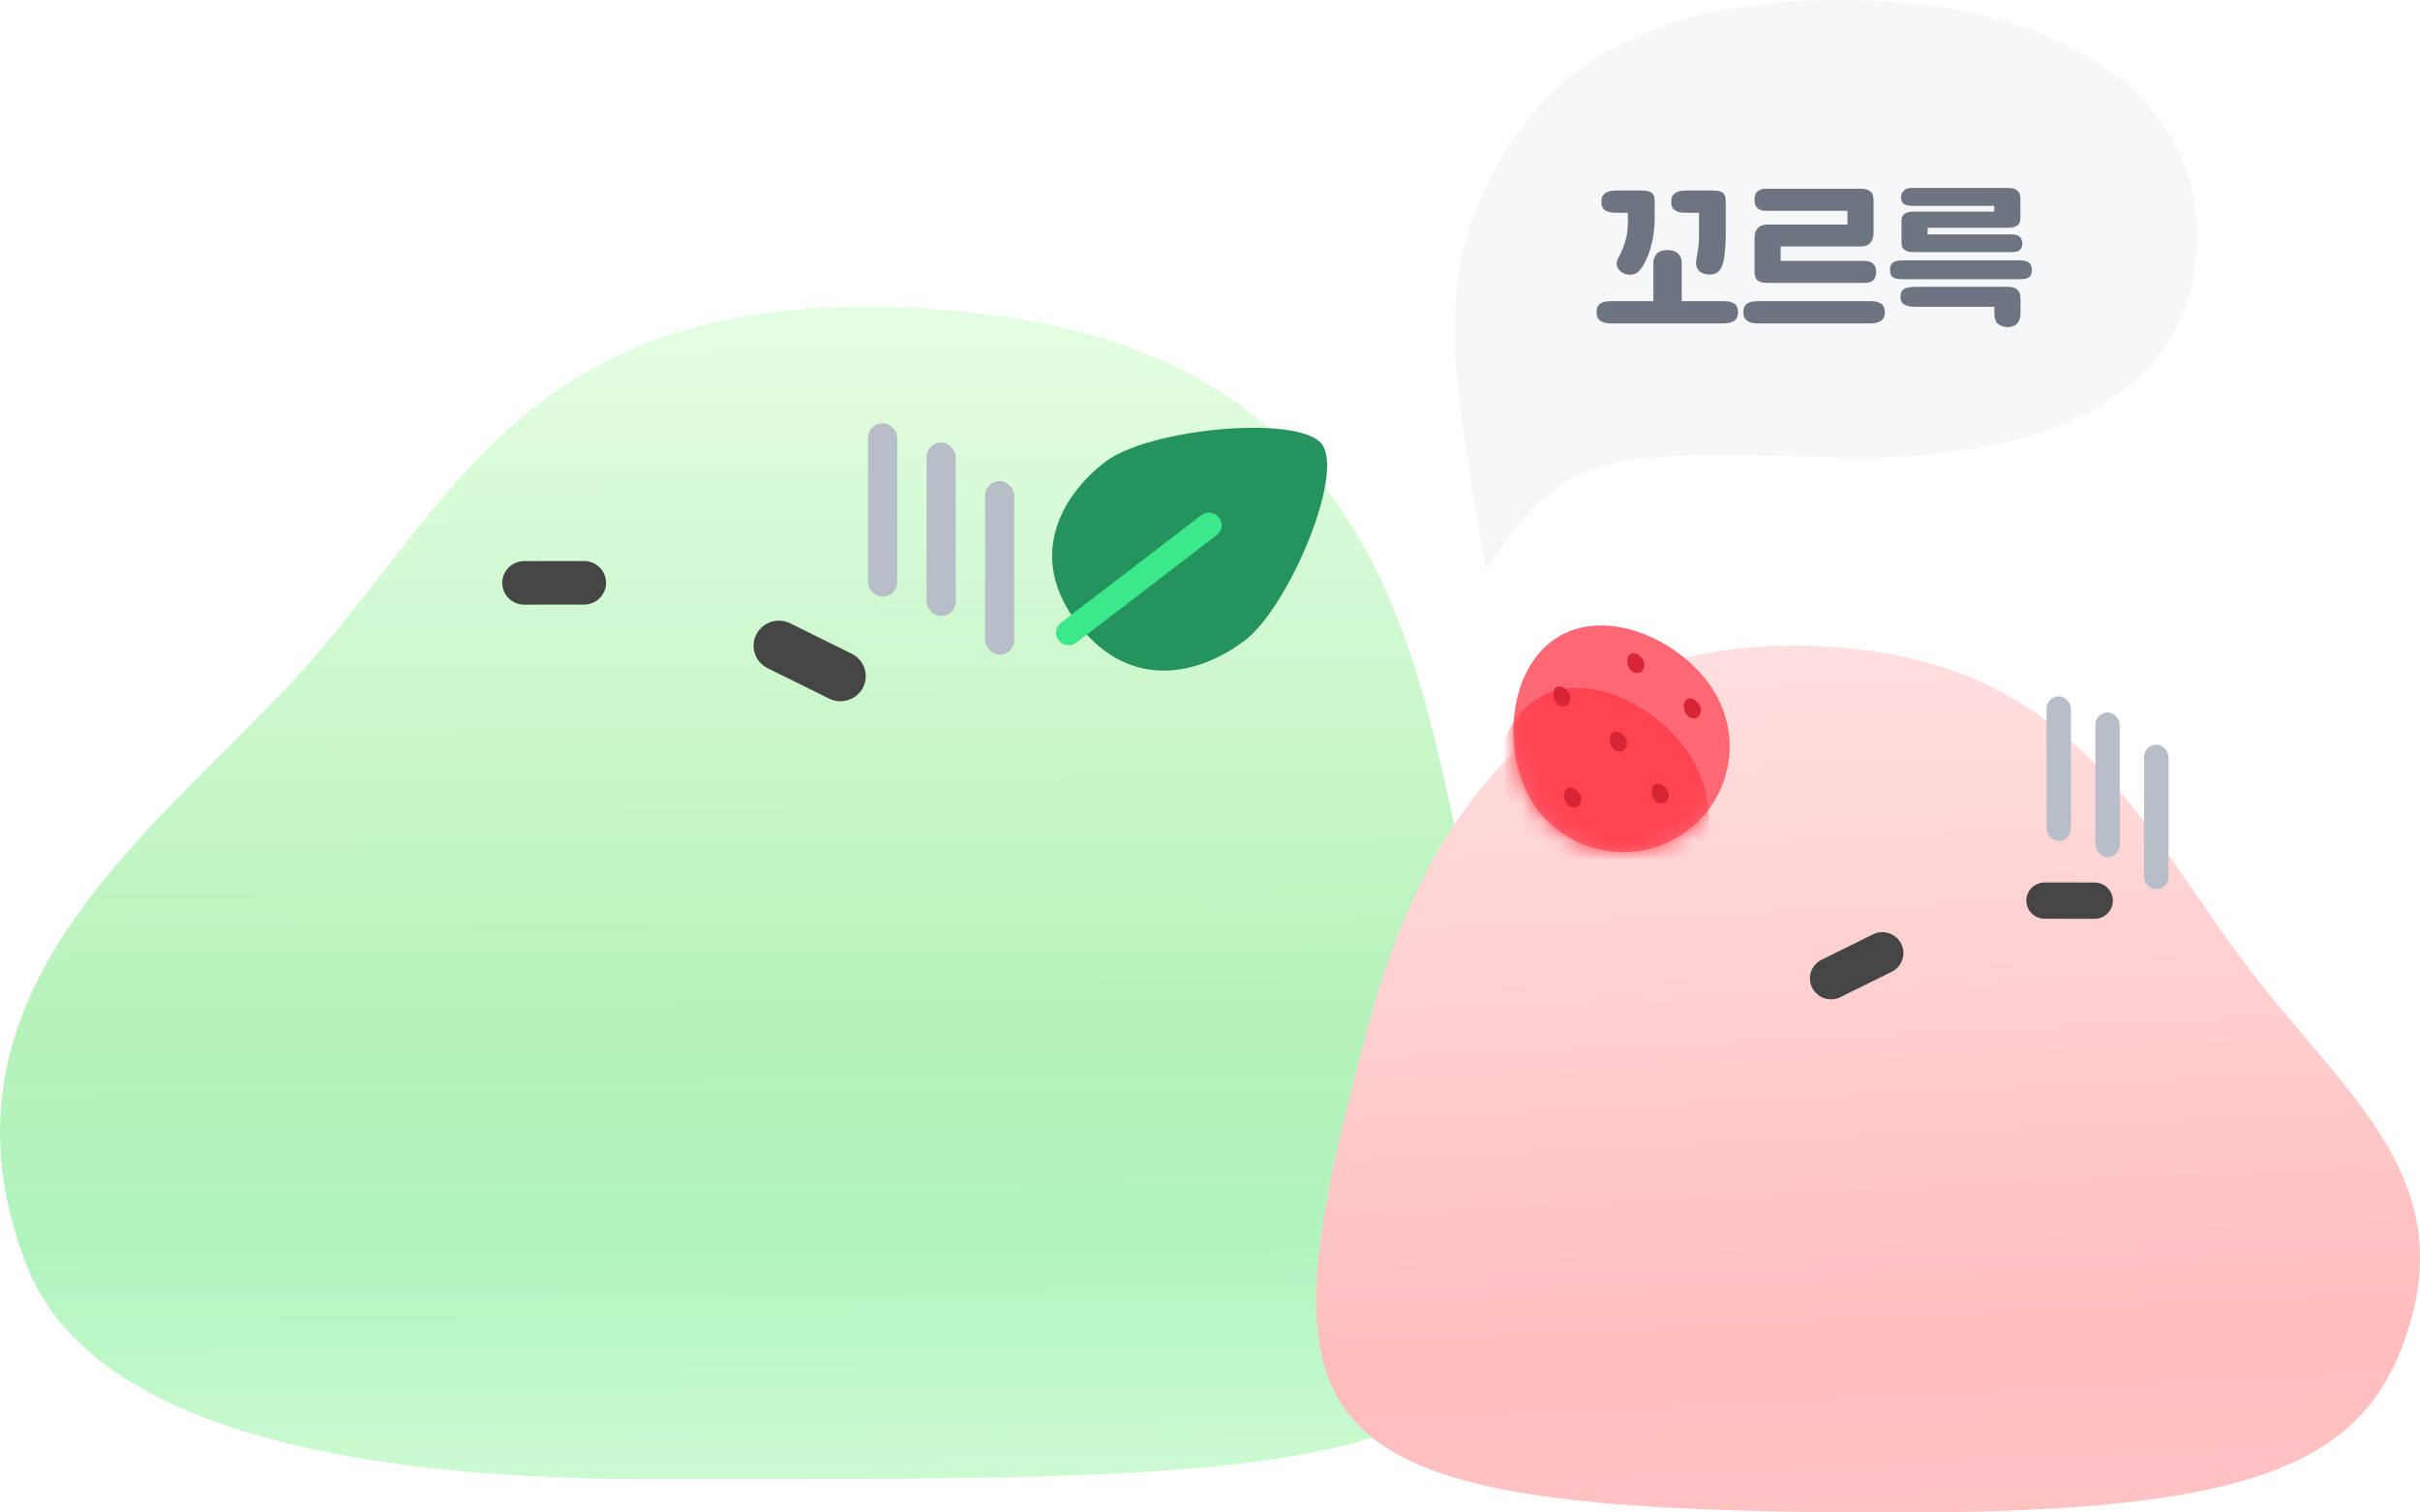 <svg width="128" height="80" viewBox="0 0 128 80" fill="none" xmlns="http://www.w3.org/2000/svg">
<path d="M116.212 12.536C116.212 20.594 108.737 24.608 96.493 24.176C84.445 23.751 82.548 24.162 78.753 29.933C78.688 30.032 78.533 30 78.515 29.883C77.171 21.024 75.718 15.882 78.566 9.929C81.45 3.901 86.633 0 97.389 0C108.145 0 116.212 4.477 116.212 12.536Z" fill="#F6F7F9"/>
<path d="M84.448 16.526C84.448 16.441 84.457 16.361 84.474 16.288C84.496 16.219 84.536 16.157 84.593 16.1C84.65 16.049 84.73 16.006 84.832 15.972C84.934 15.943 85.065 15.929 85.224 15.929H87.451V13.941C87.451 13.799 87.474 13.683 87.519 13.592C87.565 13.495 87.621 13.421 87.69 13.37C87.764 13.313 87.843 13.276 87.929 13.259C88.02 13.236 88.111 13.225 88.202 13.225C88.293 13.225 88.381 13.236 88.466 13.259C88.557 13.276 88.637 13.313 88.705 13.37C88.779 13.421 88.839 13.495 88.884 13.592C88.93 13.683 88.952 13.799 88.952 13.941V15.929H91.153C91.313 15.929 91.444 15.943 91.546 15.972C91.648 16.006 91.728 16.049 91.785 16.1C91.842 16.157 91.879 16.219 91.896 16.288C91.918 16.361 91.93 16.441 91.93 16.526C91.93 16.595 91.918 16.663 91.896 16.731C91.879 16.805 91.842 16.868 91.785 16.919C91.728 16.976 91.648 17.021 91.546 17.055C91.444 17.09 91.313 17.107 91.153 17.107H85.224C85.065 17.107 84.934 17.09 84.832 17.055C84.73 17.021 84.65 16.976 84.593 16.919C84.536 16.868 84.496 16.805 84.474 16.731C84.457 16.663 84.448 16.595 84.448 16.526ZM90.624 10.077C90.778 10.077 90.897 10.094 90.983 10.128C91.068 10.156 91.133 10.199 91.179 10.256C91.225 10.307 91.253 10.373 91.264 10.452C91.276 10.532 91.281 10.623 91.281 10.725V12.329C91.281 12.682 91.267 12.997 91.239 13.276C91.216 13.555 91.173 13.794 91.111 13.993C91.06 14.158 90.98 14.288 90.872 14.385C90.764 14.476 90.61 14.522 90.411 14.522C90.314 14.522 90.221 14.507 90.13 14.479C90.039 14.45 89.959 14.408 89.891 14.351C89.828 14.294 89.78 14.223 89.746 14.138C89.712 14.047 89.7 13.941 89.712 13.822C89.723 13.72 89.737 13.623 89.754 13.532C89.771 13.441 89.788 13.344 89.805 13.242C89.823 13.139 89.837 13.023 89.848 12.892C89.859 12.756 89.865 12.594 89.865 12.406V11.254H89.174C89.015 11.254 88.884 11.24 88.782 11.211C88.679 11.177 88.6 11.135 88.543 11.084C88.486 11.027 88.446 10.964 88.423 10.896C88.406 10.822 88.398 10.742 88.398 10.657C88.398 10.589 88.406 10.521 88.423 10.452C88.446 10.378 88.486 10.316 88.543 10.265C88.6 10.208 88.679 10.162 88.782 10.128C88.884 10.094 89.015 10.077 89.174 10.077H90.624ZM86.862 10.077C87.016 10.077 87.135 10.094 87.221 10.128C87.306 10.156 87.371 10.199 87.417 10.256C87.462 10.307 87.491 10.373 87.502 10.452C87.513 10.532 87.519 10.623 87.519 10.725V11.578C87.519 11.851 87.499 12.124 87.459 12.397C87.42 12.665 87.363 12.918 87.289 13.157C87.221 13.396 87.135 13.614 87.033 13.813C86.936 14.013 86.828 14.18 86.709 14.317C86.646 14.391 86.575 14.445 86.495 14.479C86.421 14.507 86.345 14.524 86.265 14.53C86.185 14.536 86.106 14.53 86.026 14.513C85.952 14.49 85.884 14.462 85.821 14.428C85.691 14.354 85.597 14.249 85.54 14.112C85.483 13.97 85.5 13.816 85.591 13.651C85.75 13.361 85.876 13.066 85.966 12.764C86.058 12.457 86.103 12.116 86.103 11.74V11.254H85.48C85.321 11.254 85.19 11.24 85.088 11.211C84.985 11.177 84.906 11.135 84.849 11.084C84.792 11.027 84.752 10.964 84.73 10.896C84.712 10.822 84.704 10.742 84.704 10.657C84.704 10.589 84.712 10.521 84.73 10.452C84.752 10.378 84.792 10.316 84.849 10.265C84.906 10.208 84.985 10.162 85.088 10.128C85.19 10.094 85.321 10.077 85.48 10.077H86.862ZM92.213 16.526C92.213 16.441 92.222 16.361 92.239 16.288C92.261 16.219 92.301 16.157 92.358 16.1C92.415 16.049 92.495 16.006 92.597 15.972C92.699 15.943 92.83 15.929 92.989 15.929H98.918C99.078 15.929 99.209 15.943 99.311 15.972C99.413 16.006 99.493 16.049 99.55 16.1C99.607 16.157 99.644 16.219 99.661 16.288C99.683 16.361 99.695 16.441 99.695 16.526C99.695 16.595 99.683 16.663 99.661 16.731C99.644 16.805 99.607 16.868 99.55 16.919C99.493 16.976 99.413 17.021 99.311 17.055C99.209 17.09 99.078 17.107 98.918 17.107H92.989C92.83 17.107 92.699 17.09 92.597 17.055C92.495 17.021 92.415 16.976 92.358 16.919C92.301 16.868 92.261 16.805 92.239 16.731C92.222 16.663 92.213 16.595 92.213 16.526ZM93.493 14.965C93.333 14.965 93.208 14.948 93.117 14.914C93.026 14.88 92.955 14.834 92.904 14.777C92.859 14.715 92.83 14.647 92.819 14.573C92.807 14.493 92.802 14.411 92.802 14.325V12.611C92.802 12.468 92.819 12.352 92.853 12.261C92.893 12.164 92.944 12.087 93.006 12.03C93.075 11.974 93.148 11.934 93.228 11.911C93.313 11.888 93.402 11.877 93.493 11.877H97.716V11.152H93.45C93.308 11.152 93.194 11.135 93.109 11.101C93.023 11.061 92.958 11.012 92.912 10.956C92.867 10.893 92.836 10.831 92.819 10.768C92.807 10.7 92.802 10.634 92.802 10.572C92.802 10.498 92.807 10.427 92.819 10.358C92.836 10.29 92.867 10.228 92.912 10.171C92.958 10.114 93.023 10.068 93.109 10.034C93.194 10 93.308 9.983 93.45 9.983H98.406C98.566 9.983 98.691 10.003 98.782 10.043C98.873 10.077 98.941 10.125 98.987 10.188C99.038 10.25 99.069 10.321 99.081 10.401C99.092 10.481 99.098 10.563 99.098 10.649V12.321C99.098 12.531 99.041 12.704 98.927 12.841C98.819 12.972 98.654 13.037 98.432 13.037H94.184V13.796H98.586C98.728 13.796 98.842 13.816 98.927 13.856C99.012 13.89 99.078 13.939 99.123 14.001C99.169 14.058 99.197 14.121 99.209 14.189C99.225 14.257 99.234 14.32 99.234 14.377C99.234 14.45 99.225 14.524 99.209 14.598C99.197 14.667 99.169 14.729 99.123 14.786C99.078 14.837 99.012 14.88 98.927 14.914C98.842 14.948 98.728 14.965 98.586 14.965H93.493ZM101.957 12.048V12.397H106.359C106.598 12.397 106.757 12.443 106.837 12.534C106.922 12.619 106.965 12.73 106.965 12.867C106.965 13.026 106.922 13.145 106.837 13.225C106.757 13.299 106.598 13.336 106.359 13.336H101.266C101.107 13.336 100.982 13.322 100.891 13.293C100.8 13.259 100.729 13.216 100.677 13.165C100.632 13.114 100.604 13.054 100.592 12.986C100.581 12.912 100.575 12.835 100.575 12.756V11.681C100.575 11.624 100.581 11.567 100.592 11.51C100.609 11.453 100.641 11.402 100.686 11.357C100.732 11.305 100.797 11.265 100.882 11.237C100.968 11.209 101.081 11.194 101.223 11.194H105.481V10.887H101.113C100.914 10.887 100.768 10.848 100.677 10.768C100.592 10.683 100.55 10.569 100.55 10.427C100.55 10.313 100.592 10.205 100.677 10.102C100.768 9.994 100.914 9.94 101.113 9.94H106.223C106.359 9.94 106.47 9.957 106.555 9.992C106.641 10.026 106.706 10.071 106.752 10.128C106.797 10.179 106.826 10.236 106.837 10.299C106.854 10.361 106.863 10.421 106.863 10.478V11.536C106.863 11.604 106.854 11.669 106.837 11.732C106.82 11.794 106.789 11.848 106.743 11.894C106.698 11.94 106.632 11.976 106.547 12.005C106.462 12.033 106.351 12.048 106.214 12.048H101.957ZM100.618 14.769C100.476 14.769 100.362 14.758 100.277 14.735C100.191 14.712 100.126 14.678 100.08 14.633C100.035 14.587 100.004 14.536 99.987 14.479C99.975 14.416 99.969 14.345 99.969 14.266C99.969 14.203 99.975 14.143 99.987 14.086C100.004 14.024 100.035 13.97 100.08 13.924C100.126 13.879 100.191 13.842 100.277 13.813C100.362 13.785 100.476 13.771 100.618 13.771H106.82C106.962 13.771 107.076 13.785 107.161 13.813C107.246 13.842 107.312 13.879 107.357 13.924C107.403 13.97 107.431 14.024 107.443 14.086C107.46 14.143 107.468 14.203 107.468 14.266C107.468 14.345 107.46 14.416 107.443 14.479C107.431 14.536 107.403 14.587 107.357 14.633C107.312 14.678 107.246 14.712 107.161 14.735C107.076 14.758 106.962 14.769 106.82 14.769H100.618ZM105.489 16.228H101.3C101.141 16.228 101.01 16.214 100.908 16.185C100.805 16.157 100.726 16.12 100.669 16.074C100.612 16.029 100.572 15.975 100.55 15.912C100.532 15.844 100.524 15.776 100.524 15.707C100.524 15.622 100.532 15.548 100.55 15.486C100.572 15.417 100.612 15.361 100.669 15.315C100.726 15.27 100.805 15.235 100.908 15.213C101.01 15.184 101.141 15.17 101.3 15.17H106.18C106.339 15.17 106.464 15.19 106.555 15.23C106.646 15.27 106.715 15.323 106.76 15.392C106.811 15.454 106.843 15.528 106.854 15.614C106.865 15.693 106.871 15.776 106.871 15.861V16.561C106.871 16.703 106.851 16.822 106.811 16.919C106.772 17.015 106.72 17.092 106.658 17.149C106.595 17.206 106.521 17.246 106.436 17.269C106.356 17.291 106.271 17.303 106.18 17.303C105.998 17.303 105.836 17.249 105.694 17.141C105.557 17.038 105.489 16.845 105.489 16.561V16.228Z" fill="#6D7581"/>
<g filter="url(#filter0_i_3905_15342)">
<path d="M78.493 50.106C87.019 78.67 76.565 78.243 34.582 78.243C9.003 78.243 3.073 71.359 1.329 66.733C-3.899 52.867 7.469 44.501 15.143 36.401C24.261 26.776 27.499 14.49 50.355 16.427C75.508 18.559 74.992 38.378 78.493 50.106Z" fill="url(#paint0_linear_3905_15342)"/>
</g>
<g filter="url(#filter1_i_3905_15342)">
<path d="M72.415 54.089C66.323 76.585 67.934 80 100.394 80C119.594 80 125.343 77.366 127.486 69.947C129.828 61.836 123.701 57.63 118.579 50.737C112.714 42.843 109.151 34.151 94.736 34.151C80.32 34.151 74.777 45.364 72.415 54.089Z" fill="url(#paint1_linear_3905_15342)"/>
</g>
<path d="M65.854 33.864C63.536 35.64 59.856 36.638 57.051 33.058C54.245 29.478 56.143 26.204 58.461 24.429C60.778 22.653 68.684 21.92 69.91 23.484C71.136 25.049 68.172 32.089 65.854 33.864Z" fill="#25935E"/>
<path d="M56.933 33.989C56.64 34.214 56.219 34.161 55.992 33.871C55.765 33.582 55.819 33.165 56.112 32.941L63.534 27.255C63.827 27.031 64.248 27.084 64.475 27.373C64.702 27.663 64.648 28.079 64.356 28.304L56.933 33.989Z" fill="#3CE98A"/>
<path d="M80.697 41.773C81.993 44.593 85.345 45.845 88.183 44.569C91.021 43.294 92.271 39.974 90.975 37.154C89.679 34.335 85.687 32.184 82.849 33.459C80.01 34.735 79.401 38.954 80.697 41.773Z" fill="#FF6874"/>
<mask id="mask0_3905_15342" style="mask-type:alpha" maskUnits="userSpaceOnUse" x="80" y="33" width="12" height="13">
<path d="M80.697 41.772C81.993 44.592 85.345 45.844 88.183 44.568C91.021 43.293 92.271 39.973 90.975 37.153C89.679 34.334 85.687 32.183 82.849 33.459C80.011 34.734 79.401 38.953 80.697 41.772Z" fill="#FF4857"/>
</mask>
<g mask="url(#mask0_3905_15342)">
<g filter="url(#filter2_g_3905_15342)">
<path d="M79.826 45.216C81.173 48.145 84.501 49.515 87.259 48.276C90.017 47.036 91.161 43.657 89.815 40.727C88.468 37.798 84.488 35.488 81.73 36.728C78.971 37.968 78.48 42.287 79.826 45.216Z" fill="#FF4353"/>
</g>
</g>
<path d="M85.217 39.439C85.333 39.693 85.603 39.819 85.819 39.722C86.035 39.625 86.116 39.341 86 39.087C85.883 38.834 85.558 38.625 85.342 38.722C85.126 38.819 85.1 39.186 85.217 39.439Z" fill="#D62534"/>
<path d="M89.132 37.68C89.248 37.934 89.518 38.06 89.734 37.963C89.95 37.866 90.031 37.582 89.915 37.328C89.798 37.075 89.474 36.866 89.257 36.964C89.041 37.061 89.015 37.427 89.132 37.68Z" fill="#D62534"/>
<path d="M87.423 42.183C87.539 42.437 87.809 42.563 88.025 42.466C88.241 42.369 88.322 42.085 88.206 41.831C88.089 41.578 87.764 41.369 87.548 41.467C87.332 41.564 87.306 41.93 87.423 42.183Z" fill="#D62534"/>
<path d="M82.798 42.394C82.914 42.648 83.184 42.774 83.4 42.677C83.616 42.58 83.697 42.296 83.581 42.042C83.464 41.789 83.139 41.58 82.923 41.677C82.707 41.775 82.681 42.141 82.798 42.394Z" fill="#D62534"/>
<path d="M86.143 35.288C86.259 35.541 86.529 35.668 86.745 35.571C86.961 35.474 87.042 35.189 86.925 34.936C86.809 34.682 86.484 34.474 86.268 34.571C86.052 34.668 86.026 35.034 86.143 35.288Z" fill="#D62534"/>
<path d="M82.229 37.047C82.345 37.3 82.615 37.427 82.831 37.33C83.047 37.232 83.128 36.948 83.011 36.695C82.895 36.441 82.57 36.233 82.354 36.33C82.138 36.427 82.112 36.793 82.229 37.047Z" fill="#D62534"/>
<path d="M100.559 49.916C100.283 49.371 99.612 49.15 99.061 49.423L96.35 50.764C95.798 51.037 95.575 51.7 95.851 52.246C96.127 52.791 96.798 53.013 97.35 52.739L100.06 51.399C100.612 51.126 100.836 50.462 100.559 49.916Z" fill="#454545"/>
<path d="M107.179 47.635C107.18 47.105 107.615 46.675 108.152 46.676L110.786 46.68C111.322 46.681 111.756 47.111 111.756 47.642C111.755 48.172 111.319 48.601 110.783 48.6L108.149 48.596C107.612 48.596 107.178 48.165 107.179 47.635Z" fill="#454545"/>
<path d="M40 33.562C40.331 32.908 41.136 32.642 41.798 32.97L45.051 34.579C45.713 34.907 45.981 35.703 45.65 36.358C45.319 37.012 44.514 37.277 43.852 36.95L40.599 35.341C39.937 35.013 39.669 34.217 40 33.562Z" fill="#454545"/>
<path d="M32.056 30.824C32.056 30.188 31.533 29.673 30.89 29.674L27.728 29.678C27.085 29.679 26.564 30.196 26.565 30.832C26.566 31.468 27.088 31.983 27.732 31.982L30.893 31.978C31.537 31.977 32.057 31.46 32.056 30.824Z" fill="#454545"/>
<rect x="108.249" y="36.835" width="1.29" height="7.651" rx="0.645" fill="#B8BEC8"/>
<rect x="110.829" y="37.685" width="1.29" height="7.651" rx="0.645" fill="#B8BEC8"/>
<rect x="113.408" y="39.386" width="1.29" height="7.651" rx="0.645" fill="#B8BEC8"/>
<rect x="45.91" y="22.383" width="1.548" height="9.181" rx="0.774" fill="#B8BEC8"/>
<rect x="49.006" y="23.403" width="1.548" height="9.181" rx="0.774" fill="#B8BEC8"/>
<rect x="52.102" y="25.443" width="1.548" height="9.181" rx="0.774" fill="#B8BEC8"/>
<defs>
<filter id="filter0_i_3905_15342" x="0" y="16.224" width="81.237" height="62.02" filterUnits="userSpaceOnUse" color-interpolation-filters="sRGB">
<feFlood flood-opacity="0" result="BackgroundImageFix"/>
<feBlend mode="normal" in="SourceGraphic" in2="BackgroundImageFix" result="shape"/>
<feColorMatrix in="SourceAlpha" type="matrix" values="0 0 0 0 0 0 0 0 0 0 0 0 0 0 0 0 0 0 127 0" result="hardAlpha"/>
<feOffset/>
<feGaussianBlur stdDeviation="6.398"/>
<feComposite in2="hardAlpha" operator="arithmetic" k2="-1" k3="1"/>
<feColorMatrix type="matrix" values="0 0 0 0 1 0 0 0 0 1 0 0 0 0 1 0 0 0 0.5 0"/>
<feBlend mode="normal" in2="shape" result="effect1_innerShadow_3905_15342"/>
</filter>
<filter id="filter1_i_3905_15342" x="69.618" y="34.151" width="58.382" height="45.849" filterUnits="userSpaceOnUse" color-interpolation-filters="sRGB">
<feFlood flood-opacity="0" result="BackgroundImageFix"/>
<feBlend mode="normal" in="SourceGraphic" in2="BackgroundImageFix" result="shape"/>
<feColorMatrix in="SourceAlpha" type="matrix" values="0 0 0 0 0 0 0 0 0 0 0 0 0 0 0 0 0 0 127 0" result="hardAlpha"/>
<feOffset/>
<feGaussianBlur stdDeviation="6.825"/>
<feComposite in2="hardAlpha" operator="arithmetic" k2="-1" k3="1"/>
<feColorMatrix type="matrix" values="0 0 0 0 1 0 0 0 0 1 0 0 0 0 1 0 0 0 0.5 0"/>
<feBlend mode="normal" in2="shape" result="effect1_innerShadow_3905_15342"/>
</filter>
<filter id="filter2_g_3905_15342" x="70.575" y="27.855" width="28.335" height="29.409" filterUnits="userSpaceOnUse" color-interpolation-filters="sRGB">
<feFlood flood-opacity="0" result="BackgroundImageFix"/>
<feBlend mode="normal" in="SourceGraphic" in2="BackgroundImageFix" result="shape"/>
<feTurbulence type="fractalNoise" baseFrequency="11.722 11.722" numOctaves="3" seed="7132" />
<feDisplacementMap in="shape" scale="17.062" xChannelSelector="R" yChannelSelector="G" result="displacedImage" width="100%" height="100%" />
<feMerge result="effect1_texture_3905_15342">
<feMergeNode in="displacedImage"/>
</feMerge>
</filter>
<linearGradient id="paint0_linear_3905_15342" x1="28.424" y1="13.869" x2="28.826" y2="86.77" gradientUnits="userSpaceOnUse">
<stop stop-color="#E7FFE5"/>
<stop offset="0.544" stop-color="#B8F2BB"/>
<stop offset="0.71" stop-color="#B1F4C0"/>
<stop offset="1" stop-color="#DEFFDC"/>
</linearGradient>
<linearGradient id="paint1_linear_3905_15342" x1="100.284" y1="32.871" x2="102.852" y2="86.659" gradientUnits="userSpaceOnUse">
<stop stop-color="#FFE0E1"/>
<stop offset="0.418" stop-color="#FFCDCD"/>
<stop offset="0.71" stop-color="#FFBDBD"/>
<stop offset="1" stop-color="#FFC6C6"/>
</linearGradient>
</defs>
</svg>
